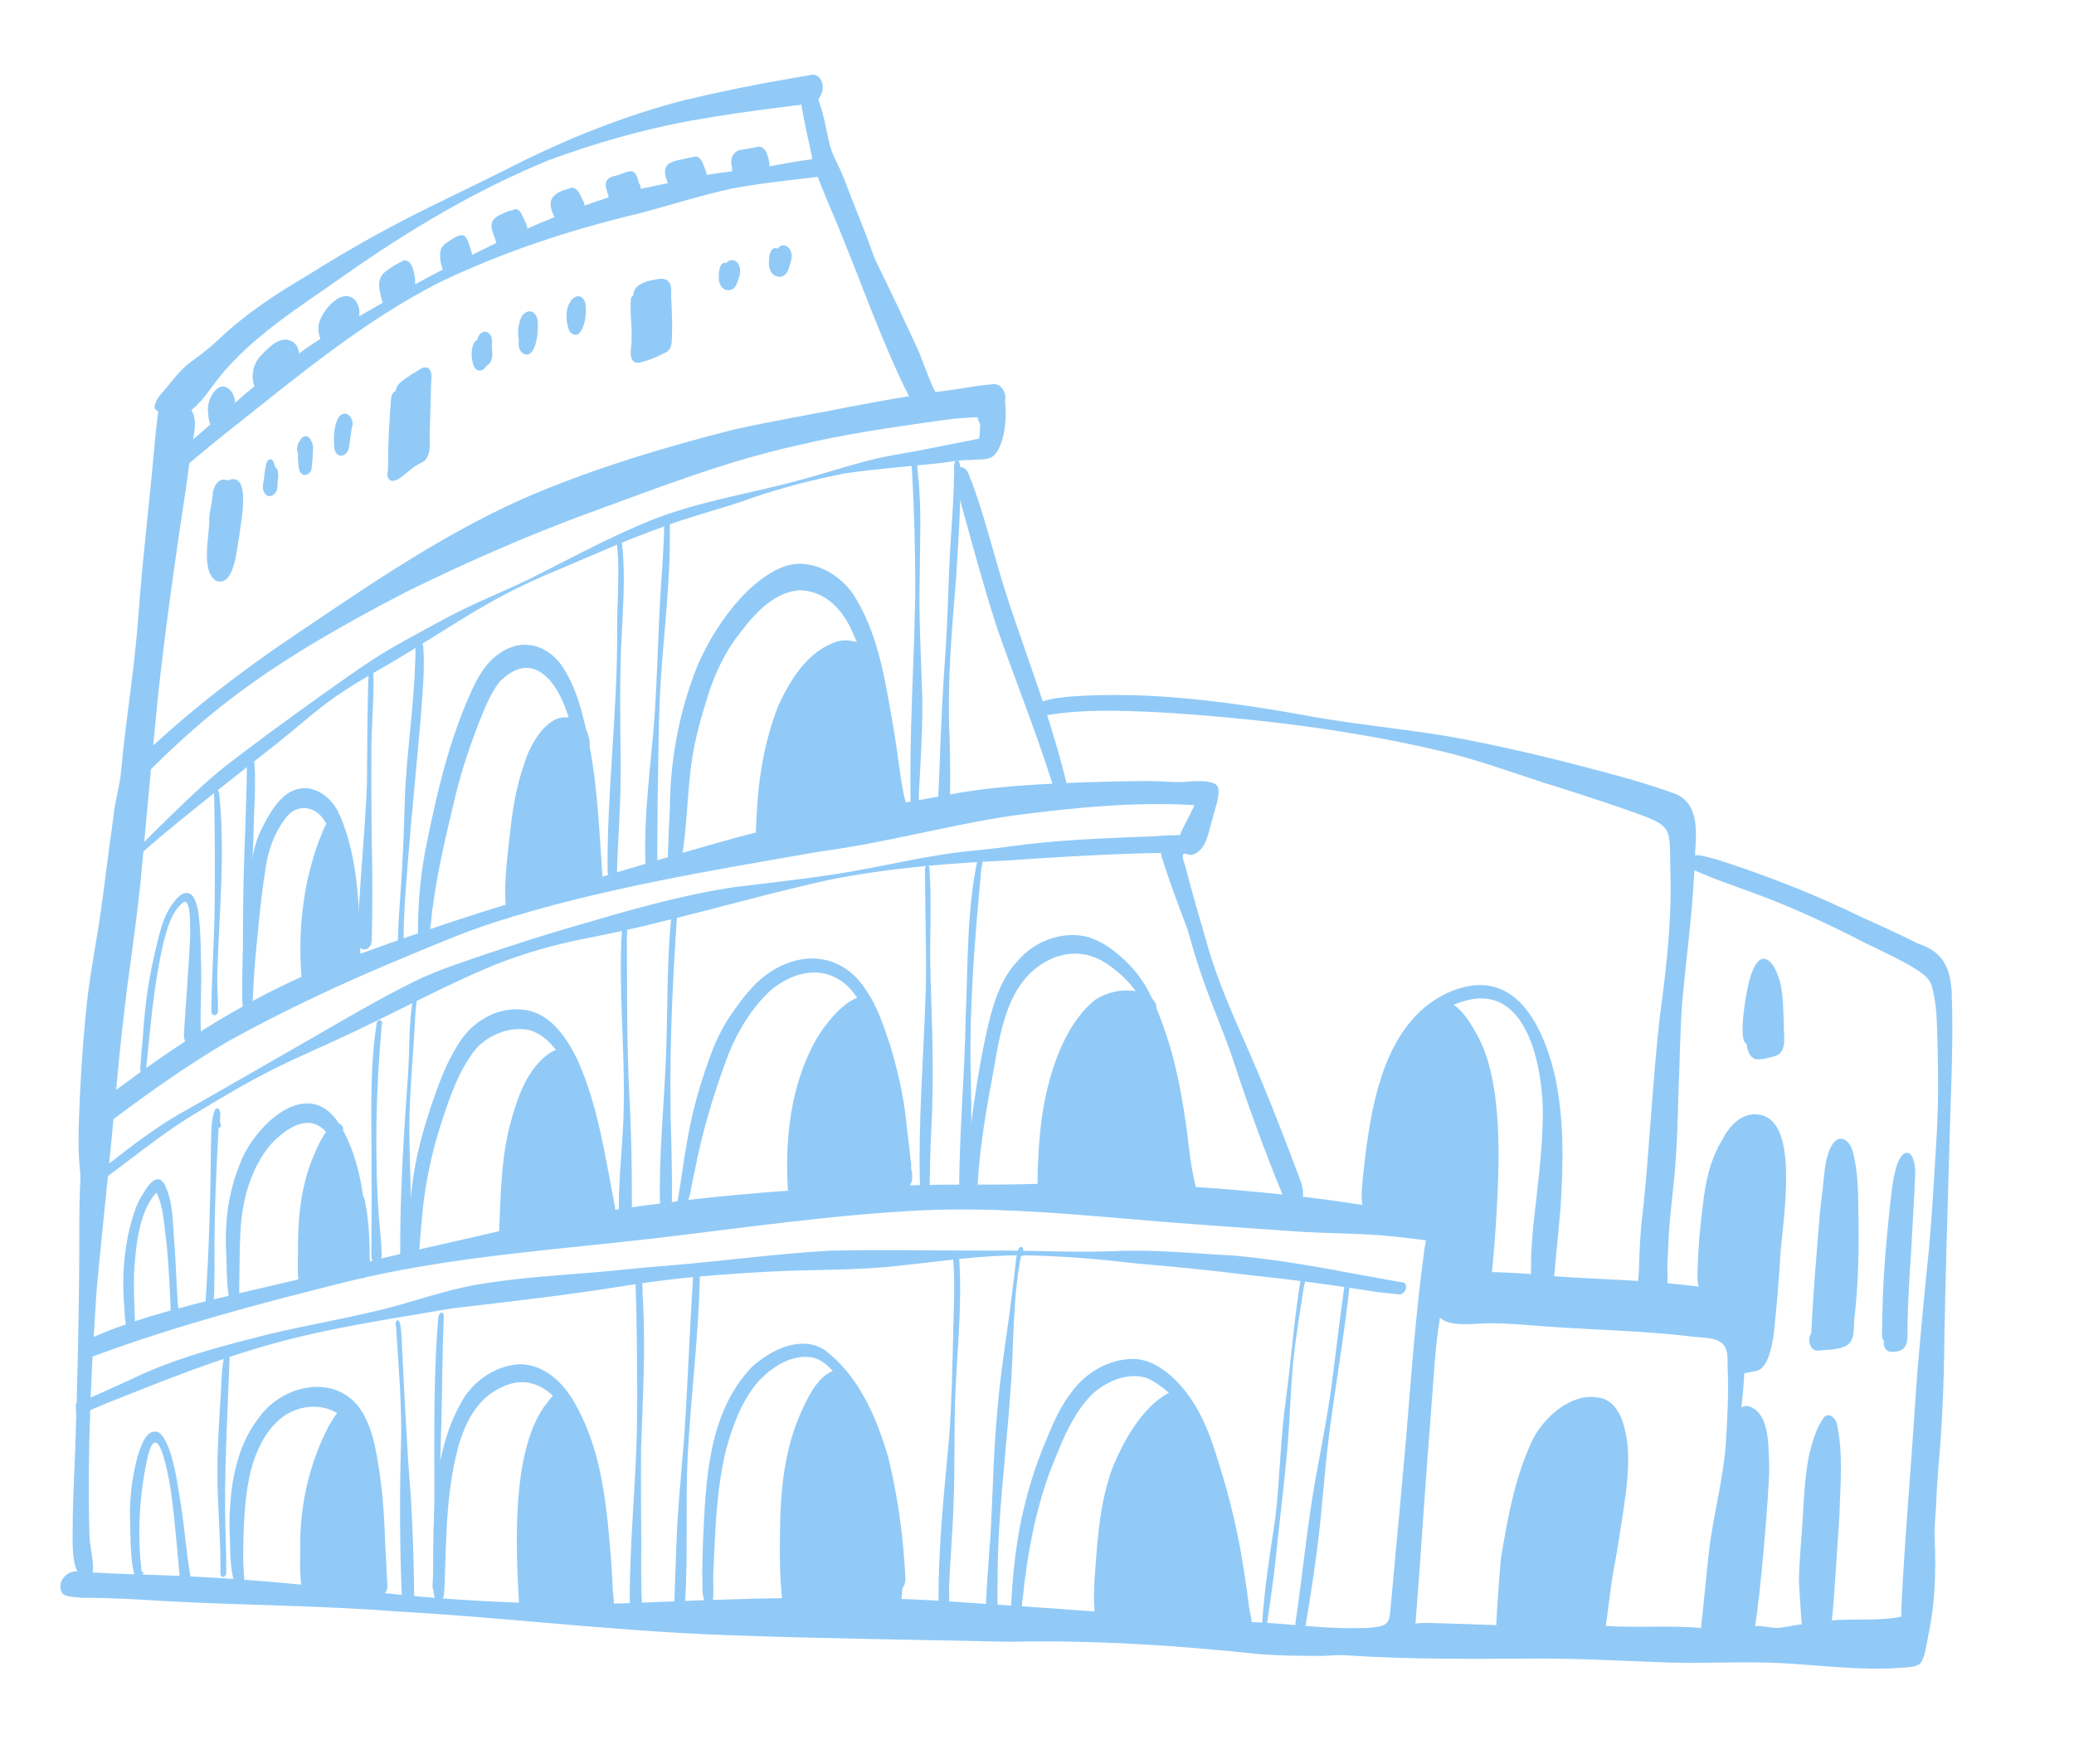 <svg width="294" height="250" viewBox="0 0 294 250" fill="none" xmlns="http://www.w3.org/2000/svg">
<g opacity="0.5" clip-path="url(#clip0_208_4651)">
<path d="M115.077 10.601C116.061 10.467 116.7 11.548 116.622 12.433C116.591 13.372 115.986 14.537 114.952 14.663C113.494 14.835 112.035 15.04 110.577 15.223C106.327 15.752 102.09 16.354 97.877 17.115C91.071 18.356 84.441 20.276 77.951 22.64C67.52 26.885 57.804 32.697 48.618 39.17C42.505 43.484 35.611 47.738 30.94 53.654C29.838 55.046 28.867 56.581 27.549 57.763C26.847 58.397 26.275 58.943 25.334 58.935C24.594 58.928 23.788 58.731 23.067 58.513C22.148 58.231 21.69 58.113 22.033 57.115C22.301 56.326 23.033 55.644 23.568 54.989C24.631 53.679 25.67 52.305 27.051 51.3C28.391 50.32 29.661 49.37 30.884 48.209C34.748 44.521 39.21 41.587 43.802 38.902C49.757 35.133 55.935 31.735 62.278 28.667C66.35 26.683 70.426 24.71 74.463 22.657C81.686 19.146 89.209 16.213 96.994 14.204C102.014 13.007 107.007 11.982 112.033 11.127C113.043 10.949 114.058 10.767 115.077 10.601Z" fill="#2496F0"/>
<path d="M32.245 68.095C35.761 66.659 34.094 74.123 33.943 75.81C33.568 77.494 33.328 83.217 30.652 82.338C28.334 80.861 29.794 75.723 29.664 73.325C29.745 72.389 30.08 71.162 30.121 70.325C30.14 69.206 30.875 67.511 32.245 68.095Z" fill="#2496F0"/>
<path d="M39.333 68.976C39.33 70.012 38.1 70.937 37.443 69.793C37.111 69.184 37.297 68.541 37.426 67.911C37.478 67.18 37.568 66.458 37.753 65.742C37.814 65.393 38.164 64.9 38.551 65.171C38.823 65.4 38.883 65.785 38.963 66.109C39.804 66.822 39.274 68.038 39.333 68.976Z" fill="#2496F0"/>
<path d="M44.341 63.955C44.356 64.695 44.265 65.434 44.191 66.168C44.199 67.198 42.94 67.87 42.456 66.731C42.248 65.94 42.226 65.127 42.248 64.333C41.984 63.706 42.095 62.929 42.552 62.432C42.909 61.57 43.84 61.656 44.117 62.519C44.387 62.939 44.45 63.469 44.341 63.955Z" fill="#2496F0"/>
<path d="M48.032 59.086C49.032 57.889 50.241 59.269 49.937 60.448C49.675 61.411 49.681 62.397 49.474 63.358C49.298 64.657 47.82 65.158 47.419 63.689C47.272 62.179 47.236 60.436 48.032 59.086Z" fill="#2496F0"/>
<path d="M60.939 60.69C60.785 62.175 61.292 64.009 60.261 65.243C59.925 65.508 59.404 65.694 59.091 65.937C58.146 66.343 56.099 68.851 55.201 67.983C54.858 67.637 54.883 67.14 54.978 66.704C55.047 65.611 55.031 64.518 55.043 63.427C55.087 61.56 55.221 59.693 55.333 57.825C55.465 57.144 55.257 55.631 56.093 55.437C56.158 54.495 56.985 54.009 57.677 53.521C58.299 53.073 58.77 52.8 59.376 52.435C60.911 51.383 61.33 52.748 61.123 54.095C61.072 56.242 60.995 58.639 60.939 60.69Z" fill="#2496F0"/>
<path d="M69.756 49.547C69.835 50.347 69.834 51.444 68.969 51.827C68.723 52.354 68.045 52.788 67.523 52.352C66.677 51.812 66.564 48.507 67.654 48.206C67.695 47.464 68.502 46.658 69.227 47.174C69.988 47.731 69.656 48.74 69.756 49.547Z" fill="#2496F0"/>
<path d="M76.242 46.538C76.28 47.716 75.645 51.5 73.859 49.854C73.48 49.372 73.493 48.706 73.535 48.127C73.371 47.165 73.44 46.15 73.784 45.225C74.042 44.419 75.029 43.702 75.752 44.425C76.296 44.957 76.263 45.834 76.242 46.538Z" fill="#2496F0"/>
<path d="M82.713 42.404C83.593 43.394 82.745 48.962 80.801 47.065C80.215 46.037 80.05 43.743 80.849 42.802C81.143 42.042 82.195 41.632 82.713 42.404Z" fill="#2496F0"/>
<path d="M95.279 46.6C95.179 47.747 95.553 49.657 94.126 50.061C93.104 50.618 92.011 51.065 90.883 51.341C90.576 51.411 90.252 51.475 89.953 51.333C88.974 50.678 89.613 49.145 89.519 48.154C89.64 46.214 89.243 44.235 89.441 42.316L89.447 42.316C89.455 42.283 89.468 42.256 89.481 42.223C89.529 42.086 89.631 41.969 89.759 41.905C89.796 40.144 91.938 39.779 93.327 39.542C94.783 39.297 95.288 40.281 95.128 41.586C95.174 43.257 95.3 44.922 95.279 46.6Z" fill="#2496F0"/>
<path d="M104.762 37.616C105.13 38.445 104.785 39.303 104.489 40.09C104.305 40.694 103.772 41.243 103.09 41.122C102.3 41.028 101.918 40.22 101.896 39.508C101.862 38.8 101.907 36.995 102.984 37.269C103.515 36.575 104.485 36.837 104.762 37.616Z" fill="#2496F0"/>
<path d="M112.092 35.612C112.417 36.326 112.085 37.072 111.895 37.772C111.734 38.545 111.152 39.427 110.253 39.197C109.409 39.06 108.981 38.194 108.997 37.405C108.979 36.62 109.078 34.768 110.277 35.235C110.783 34.399 111.829 34.8 112.092 35.612Z" fill="#2496F0"/>
<path d="M263.464 173.892C263.504 178.076 263.386 182.284 262.913 186.437C262.677 187.883 263.116 189.641 261.906 190.612C260.807 191.327 259.388 191.249 258.129 191.388C257.196 191.604 256.584 191.073 256.476 190.109C256.44 189.704 256.529 189.267 256.758 188.929C257.033 183.107 257.535 177.422 258.004 171.635C258.118 170.528 258.266 169.423 258.396 168.323C258.621 166.445 258.649 164.476 259.459 162.735C260.569 160.314 262.333 161.505 262.731 163.579C263.557 166.939 263.382 170.449 263.464 173.892Z" fill="#2496F0"/>
<path d="M270.407 187.36C270.304 189.548 271.001 191.758 267.894 191.591C267.241 191.455 266.909 190.662 267.082 190.046C266.782 189.825 266.779 189.333 266.783 189.003C266.797 187.078 266.856 185.15 266.932 183.223C267.072 179.391 267.418 175.836 267.792 172.097C268.051 169.852 268.177 167.564 268.824 165.388C269.041 164.511 269.929 162.607 270.951 163.746C271.813 165.284 271.384 167.116 271.387 168.779C271.209 171.791 271.065 174.799 270.893 177.811C270.661 180.988 270.495 184.169 270.407 187.36Z" fill="#2496F0"/>
<path d="M252.86 145.28C252.823 146.851 253.479 149.35 251.351 149.76C250.536 149.977 249.645 150.241 248.795 150.103C247.924 149.78 247.692 148.741 247.57 147.916C246.343 147.542 247.489 140.98 247.786 139.823C248.117 138.114 249.32 134.03 251.358 136.85C252.885 139.336 252.749 142.485 252.86 145.28Z" fill="#2496F0"/>
<path d="M24.207 185.728C24.018 181.943 23.892 178.145 23.387 174.385C23.164 172.579 23.019 170.683 22.175 169.035C19.593 171.768 19.214 177.09 18.988 180.698C18.956 182.824 19.036 184.95 19.121 187.077C19.117 187.139 19.119 187.206 19.12 187.268C20.815 186.708 22.506 186.204 24.207 185.728ZM26.249 147.597C26.13 147.343 26.061 147.008 26.07 146.6C26.204 144.285 26.371 141.978 26.543 139.671C26.511 138.841 27.688 127.93 26.226 127.816C26.076 127.807 25.895 127.908 25.684 128.152C24.224 129.522 23.712 131.622 23.204 133.46C22.163 137.908 21.635 142.392 21.173 146.909C21.064 148.022 20.96 149.141 20.84 150.253C20.778 150.607 20.776 150.994 20.731 151.36C22.544 150.074 24.384 148.818 26.249 147.597ZM23.855 223.293C24.392 223.315 24.923 223.332 25.46 223.354C25.075 219.299 24.782 215.29 24.211 211.257C23.945 209.504 22.398 200.456 20.938 206.494C19.74 211.833 19.428 217.44 20.093 222.85C20.118 222.796 20.154 222.759 20.204 222.762C20.227 222.763 20.248 222.776 20.275 222.8C20.349 222.872 20.333 223.044 20.235 223.083L20.235 223.089L20.234 223.094C20.238 223.117 20.248 223.14 20.252 223.168C21.45 223.204 22.652 223.246 23.855 223.293ZM46.262 116.767C46.191 116.645 46.121 116.523 46.044 116.406C45.391 115.29 44.356 114.615 43.285 114.537C42.375 114.468 41.439 114.824 40.694 115.707C38.849 117.954 37.91 120.756 37.569 123.612C36.927 127.597 36.614 131.613 36.216 135.631C36.019 137.706 35.916 139.788 35.819 141.87C38.083 140.646 40.392 139.498 42.74 138.447C42.214 131.897 42.96 125.271 45.224 119.114C45.481 118.588 45.811 117.533 46.262 116.767ZM44.399 163.961C44.727 163.193 45.379 161.565 46.223 160.442C45.496 159.607 44.69 159.221 43.858 159.158C42.017 159.02 40.043 160.458 38.453 162.122C35.465 165.602 34.26 170.341 34.073 174.841C33.968 177.153 33.941 179.463 33.924 181.78C33.883 182.264 33.934 182.788 33.919 183.291C36.707 182.643 39.506 182.006 42.29 181.335C42.149 180.095 42.24 178.723 42.237 177.604C42.203 172.972 42.57 168.27 44.399 163.961ZM46.549 202.215C46.845 201.691 47.274 200.934 47.791 200.283C45.668 198.997 42.831 199.088 40.492 200.537C37.831 202.29 36.364 205.401 35.565 208.391C34.769 211.616 34.569 215.242 34.506 218.491C34.434 220.362 34.482 222.089 34.627 223.817C34.619 223.844 34.612 223.872 34.605 223.899C34.75 223.908 34.889 223.917 35.034 223.932C37.59 224.126 40.144 224.347 42.697 224.591C42.443 222.549 42.58 220.452 42.557 218.402C42.629 212.791 43.983 207.199 46.549 202.215ZM76.123 150.878C76.77 150.135 77.76 149.19 78.798 148.818C77.767 147.455 76.487 146.327 74.784 145.941C74.595 145.912 74.412 145.889 74.222 145.878C71.677 145.685 69.094 146.816 67.41 148.726C64.951 151.819 63.7 155.693 62.481 159.39C61.398 162.798 60.591 166.292 60.117 169.834C59.861 171.76 59.712 173.699 59.557 175.632C59.479 176.069 59.528 176.638 59.404 177.095C60.849 176.76 62.294 176.431 63.738 176.107C66.08 175.593 68.419 175.04 70.757 174.503C70.976 169.495 71.013 164.431 72.267 159.544C73.081 156.488 74.041 153.323 76.123 150.878ZM80.611 101.715C80.588 101.641 80.564 101.567 80.541 101.492C79.556 98.245 77.586 94.875 74.89 94.672C73.68 94.58 72.328 95.122 70.851 96.597C69.274 98.575 68.389 101.257 67.482 103.468C66.384 106.405 65.408 109.373 64.656 112.416C63.391 117.661 62.032 123.247 61.354 128.517C61.223 128.996 61.177 130.454 60.976 131.69C64.522 130.479 68.088 129.32 71.672 128.234C71.446 125.124 71.878 121.983 72.196 118.884C72.591 115.348 73.055 111.789 74.269 108.428C75.03 105.598 77.568 101.155 80.611 101.715ZM77.047 199.485C77.355 199.135 77.834 198.387 78.369 197.816C77.229 196.759 75.896 196.032 74.4 195.916C73.418 195.843 72.364 196.029 71.242 196.563C67.481 198.152 65.669 202.109 64.762 205.853C63.637 210.385 63.377 214.718 63.201 219.309C63.109 221.313 63.09 223.322 62.987 225.325C62.959 225.676 62.949 226.19 62.781 226.555C66.358 226.824 69.967 227.022 73.565 227.147C73.118 218.973 72.527 206.211 77.047 199.485ZM115.67 147.361C116.745 145.502 119.196 142.269 121.503 141.428C120.046 139.181 118.094 138.018 115.957 137.856C113.853 137.696 111.571 138.51 109.4 140.222C106.654 142.709 104.655 145.976 103.269 149.394C101.222 154.858 99.517 160.412 98.46 166.106C98.252 166.653 98.015 168.637 97.584 170.065C102.283 169.525 106.986 169.092 111.694 168.766C111.243 161.46 112.046 153.829 115.67 147.361ZM121.466 91.013C121.256 90.518 121.04 90.028 120.812 89.538C119.501 86.489 117.166 83.936 113.717 83.675C113.617 83.668 113.51 83.662 113.404 83.655C109.186 83.951 106.364 87.737 104.026 90.866C102.206 93.517 100.944 96.484 100.055 99.569C99.124 102.534 98.352 105.553 97.951 108.641C97.639 111.202 97.477 113.778 97.271 116.352C97.143 117.867 96.998 119.375 96.752 120.876C100.213 119.867 103.684 118.887 107.161 117.979C107.115 117.271 107.253 116.507 107.239 115.834C107.475 110.458 108.354 105.021 110.334 100C112.078 96.23 114.605 92.145 118.811 90.874C119.687 90.683 120.602 90.751 121.466 91.013ZM118.055 194.312C117.219 193.42 116.279 192.588 115.052 192.383C114.903 192.357 114.752 192.342 114.607 192.327C111.857 192.115 109.202 193.948 107.427 195.88C105.113 198.629 103.843 202.065 102.916 205.495C101.556 211.103 101.388 216.915 101.129 222.654C101.049 224.021 101.214 225.408 101.068 226.765C104.327 226.65 107.585 226.557 110.846 226.504C110.434 222.515 110.541 218.48 110.618 214.476C110.828 209.787 111.478 205.041 113.321 200.689C114.266 198.576 115.705 195.217 118.055 194.312ZM128.847 56.155C128.588 55.646 128.357 55.122 128.106 54.659C126.464 51.242 125.191 48.111 123.792 44.675C121.769 39.544 119.816 34.388 117.639 29.32C117.059 27.918 116.463 26.514 115.93 25.092C115.925 25.086 115.925 25.075 115.92 25.069L115.915 25.069C111.801 25.573 107.667 25.969 103.597 26.761C99.265 27.709 95.036 29.074 90.749 30.21C80.982 32.532 71.366 35.669 62.307 40.017C51.61 45.465 42.356 53.199 33 60.607C31.296 61.945 29.617 63.318 27.96 64.709C27.579 64.97 27.23 65.357 26.842 65.641C26.709 66.595 26.577 67.55 26.455 68.511C24.919 78.71 23.444 88.913 22.341 99.173C22.128 101.331 21.925 103.491 21.723 105.645C27.303 100.519 33.313 95.874 39.533 91.55C50.679 84.036 61.737 76.236 74.064 70.716C83.719 66.523 93.84 63.468 104.032 60.882C109.469 59.666 115.049 58.745 120.461 57.656C123.287 57.117 126.06 56.608 128.847 56.155ZM138.861 61.698C138.912 61.164 138.934 60.622 138.94 60.085C138.745 59.793 138.636 59.472 138.584 59.139C137.022 59.198 135.469 59.291 133.924 59.513C126.949 60.498 120.061 61.449 113.281 63.068C102.895 65.34 92.876 69.28 82.949 72.901C74.288 76.093 65.834 79.846 57.55 83.906C49.17 88.263 40.889 92.9 33.329 98.579C29.103 101.768 25.154 105.289 21.405 109.017C21.083 112.457 20.767 115.891 20.445 119.325C23.578 116.219 26.688 113.111 30.011 110.195C32.594 107.972 35.297 106.087 37.966 104.037C42.846 100.502 47.702 96.916 52.717 93.569C55.751 91.592 59.013 89.91 62.143 88.191C66.316 85.844 70.786 84.109 75.099 82.044C80.767 79.186 86.281 76.189 92.156 73.792C98.857 71.088 106.05 70.027 112.991 68.144C117.346 67.017 121.723 65.427 126.126 64.6C130.365 63.875 134.602 63.01 138.787 62.169C138.819 62.014 138.846 61.859 138.861 61.698ZM155.297 141.67C156.949 140.626 159.049 140.13 160.989 140.487C160.087 139.216 158.957 138.115 157.698 137.168C156.191 135.988 154.625 135.307 152.978 135.182C151.706 135.085 150.391 135.316 149.02 135.902C142.052 139.093 141.668 147.915 140.325 154.492C139.644 158.296 139.034 162.115 138.725 165.97C138.674 166.61 138.64 167.252 138.577 167.892C140.186 167.897 141.801 167.898 143.411 167.876C144.635 167.846 145.859 167.816 147.083 167.792C147.063 166.951 147.082 166.113 147.123 165.275C147.216 162.991 147.376 160.701 147.681 158.43C148.497 152.743 150.637 145.353 155.297 141.67ZM168.81 115.163C168.981 114.86 169.15 114.485 169.341 114.116C160.734 113.599 152.111 114.486 143.592 115.593C134.464 116.941 125.548 119.462 116.39 120.662C100.868 123.379 85.196 125.902 70.166 130.698C65.714 132.132 61.305 134.04 57.022 135.82C48.606 139.312 40.33 143.172 32.355 147.582C26.692 150.9 21.336 154.684 16.082 158.621C15.919 160.419 15.751 162.211 15.566 164.002C15.536 164.303 15.505 164.609 15.475 164.909C19.055 162.099 22.687 159.343 26.691 157.175C32.592 153.833 38.352 150.482 44.225 147.133C49.006 144.382 53.741 141.566 58.693 139.127C62.153 137.429 65.842 136.272 69.48 135.033C73.546 133.67 77.636 132.37 81.753 131.184C89.161 129.017 96.558 126.849 104.191 125.726C110.576 124.945 116.965 124.276 123.282 123.048C126.562 122.419 129.824 121.723 133.121 121.196C136.595 120.602 140.11 120.43 143.585 119.909C150.241 118.999 156.96 118.793 163.665 118.53C164.862 118.398 166.068 118.39 167.27 118.364C167.685 117.203 168.485 115.971 168.81 115.163ZM165.687 197.414C164.78 196.579 163.77 195.872 162.643 195.337C162.187 195.185 161.722 195.094 161.253 195.059C161.253 195.059 161.253 195.059 161.248 195.059C158.993 194.89 156.704 195.989 155.011 197.423C151.912 200.431 150.422 204.62 148.842 208.541C146.712 214.347 145.58 220.513 144.976 226.566C144.916 226.814 144.885 227.215 144.851 227.661C148.285 227.898 151.723 228.147 155.156 228.39C154.906 225.318 155.301 222.236 155.515 219.165C155.84 215.507 156.346 211.816 157.589 208.344C159.061 204.546 161.904 199.355 165.687 197.414ZM181.796 169.307C179.17 162.889 176.773 156.306 174.625 149.7C173.295 145.871 171.655 142.152 170.354 138.308C169.591 136.083 168.959 134 168.377 131.836C167.12 128.454 165.806 125.085 164.744 121.638C164.637 121.362 164.58 121.118 164.566 120.899C163.225 120.91 161.883 120.932 160.546 120.983C154.803 121.177 149.068 121.523 143.335 121.925C134.597 122.335 125.83 123.017 117.248 124.769C105.905 127.289 94.856 130.739 83.449 132.925C78.858 133.807 74.333 135.063 69.996 136.807C63.447 139.509 57.224 142.887 50.827 145.923C46.826 147.856 42.727 149.564 38.752 151.538C34.826 153.514 31.069 155.764 27.321 158.049C23.625 160.292 20.109 163.083 16.679 165.645C16.22 165.997 15.761 166.343 15.302 166.69C14.746 172.169 14.163 177.714 13.677 183.137C13.539 185.255 13.406 187.369 13.285 189.483C14.34 189.028 15.242 188.676 15.703 188.481C16.415 188.212 17.132 187.955 17.848 187.709C17.628 186.665 17.675 185.548 17.562 184.494C17.322 180.986 17.56 177.451 18.391 174.032C18.732 172.705 19.107 171.373 19.723 170.141C20.387 169.024 22.057 165.635 23.345 167.905C24.671 170.625 24.464 173.752 24.751 176.687C24.94 179.218 25.012 181.915 25.186 184.418C25.175 184.691 25.252 185.071 25.29 185.443C27.657 184.802 30.037 184.218 32.428 183.651C32.092 181.67 32.166 179.598 32.062 177.593C31.829 173.256 32.366 168.884 34.059 164.864C35.879 159.895 43.167 152.564 47.724 158.762C47.842 158.932 47.955 159.101 48.068 159.276C48.118 159.279 48.168 159.288 48.217 159.302C48.604 159.578 48.691 159.892 48.625 160.218C50.202 163.06 50.998 166.278 51.475 169.505C51.582 169.668 51.665 169.875 51.698 170.056C52.315 172.917 52.383 175.854 52.425 178.774C54.333 178.3 56.245 177.843 58.163 177.398C57.735 176.346 58.019 175.121 57.976 174.016C58.036 171.624 58.225 169.234 58.581 166.865C59.215 162.482 60.552 158.233 62.051 154.078C62.842 151.939 63.786 149.831 65.017 147.91C67.002 144.597 70.946 142.414 74.832 143.212C78.269 143.931 80.409 147.256 81.852 150.185C84.795 156.723 85.773 163.928 87.153 170.901C87.208 171.1 87.213 171.296 87.185 171.468C90.134 171.02 93.091 170.623 96.046 170.265C96.559 167.364 96.905 164.43 97.445 161.536C98.103 157.664 99.165 153.862 100.507 150.167C101.233 148.063 102.179 146.028 103.39 144.156C105.087 141.681 106.882 139.168 109.458 137.594C114.319 134.562 119.712 135.471 122.828 140.414C124.397 142.746 125.282 145.444 126.165 148.091C127.23 151.589 128.053 155.179 128.453 158.821C128.632 160.713 128.923 162.595 129.091 164.487C129.166 164.805 129.194 165.165 129.155 165.521C129.316 166.343 129.49 167.328 128.966 167.995C129.533 167.98 130.095 167.97 130.661 167.961C132.773 167.903 134.887 167.896 137.001 167.899C136.997 167.345 137.06 166.778 137.037 166.256C137.073 164.954 137.188 163.656 137.304 162.354C137.963 156.578 138.802 150.786 140.116 145.119C140.91 141.927 141.935 138.633 144.263 136.198C146.613 133.417 150.463 131.923 154.055 132.763C156.435 133.439 158.427 135.025 160.117 136.782C161.498 138.173 162.522 139.822 163.354 141.576C163.623 141.85 163.832 142.177 163.927 142.547C163.937 142.648 163.937 142.749 163.919 142.848C164.572 144.418 165.115 146.042 165.649 147.631C166.936 151.793 167.662 156.049 168.261 160.346C168.582 163.009 168.85 165.635 169.511 168.24C173.604 168.497 177.713 168.866 181.796 169.307ZM201.919 177.084C201.98 176.651 202.052 176.219 202.145 175.799C199.938 175.499 197.728 175.248 195.508 175.064C191.511 174.786 187.501 174.798 183.498 174.524C175.147 173.934 166.794 173.383 158.459 172.631C149.295 171.861 140.084 171.127 130.88 171.536C118.013 172.162 105.336 174.039 92.564 175.545C78.915 177.108 65.204 178.035 51.772 181.05C51.62 181.147 51.443 181.192 51.271 181.165C50.122 181.429 48.966 181.709 47.821 182.007C36.446 184.843 25.12 187.884 14.103 191.908C13.776 192.027 13.449 192.147 13.122 192.272C13.017 194.202 12.93 196.134 12.854 198.066C12.957 198.022 13.061 197.978 13.165 197.935C15.089 197.109 16.974 196.208 18.883 195.359C24.987 192.428 31.488 190.775 38.011 189.123C44.261 187.634 50.524 186.643 56.681 184.941C60.734 183.779 64.759 182.446 68.951 181.864C73.82 181.105 78.741 180.775 83.654 180.389C87.323 180.087 90.978 179.65 94.651 179.382C102.332 178.76 109.98 177.683 117.682 177.264C125.218 177.081 132.764 177.269 140.3 177.254C146.191 177.192 152.084 177.555 157.968 177.331C163.677 177.056 169.385 177.677 175.08 177.966C181.105 178.534 187.067 179.585 193.006 180.724C194.965 181.043 196.907 181.456 198.872 181.769C199.328 181.831 199.393 182.406 199.265 182.751C199.116 183.162 198.712 183.517 198.257 183.455C196.871 183.295 195.476 183.18 194.094 182.948C188.46 182.046 182.92 181.341 177.305 180.748C171.765 180.043 166.158 179.507 160.62 179.031C158.161 178.737 155.704 178.488 153.237 178.3C150.486 178.088 147.73 177.954 144.968 177.921C139.134 177.886 133.394 178.764 127.619 179.382C121.678 180.067 115.727 179.913 109.772 180.2C102.617 180.564 95.513 181.098 88.448 182.268C80.343 183.574 72.189 184.491 64.039 185.447C55.604 186.917 47.068 188.118 38.822 190.411C30.921 192.581 23.33 195.604 15.745 198.634C14.76 199.048 13.776 199.462 12.786 199.865C12.584 205.68 12.517 211.492 12.672 217.336C12.691 218.921 13.11 220.464 13.191 222.043C13.207 222.318 13.194 222.614 13.111 222.872C15.088 222.984 17.068 223.064 19.049 223.132C18.381 221.075 18.497 215.92 18.42 214.919C18.383 212.005 18.774 209.085 19.55 206.273C19.97 205.023 20.739 202.328 22.507 203.015C24.489 204.494 25.222 210.782 25.643 213.283C26.188 216.654 26.395 220.071 27.003 223.429C29.032 223.528 31.06 223.649 33.086 223.793C33.077 223.764 33.067 223.736 33.063 223.713C32.518 221.322 32.659 218.801 32.532 216.357C32.538 210.967 33.325 205.222 36.754 200.868C40.385 195.811 48.64 194.52 51.722 200.815C52.689 202.656 53.127 204.704 53.487 206.731C54.151 210.54 54.477 214.385 54.578 218.237C54.674 220.46 54.832 222.676 54.912 224.897C54.925 225.212 54.795 225.601 54.53 225.797C55.354 225.888 56.179 225.973 56.998 226.058C58.53 226.205 60.08 226.341 61.632 226.461C61.331 225.624 61.51 224.65 61.435 223.772C61.413 222.433 61.407 221.089 61.407 219.745C61.468 212.426 61.855 204.462 65.793 198.075C67.521 195.457 70.434 193.54 73.613 193.358C77.242 193.334 80.037 196.146 81.637 199.157C85.461 205.963 86.05 214.006 86.671 221.636C86.732 222.726 86.776 223.815 86.853 224.906C86.821 225.514 87.041 226.468 87.019 227.279C87.355 227.277 87.692 227.27 88.029 227.264C91.958 227.107 95.887 226.944 99.821 226.804C99.446 225.712 99.621 224.441 99.552 223.3C99.546 221.693 99.602 220.089 99.652 218.486C100.04 209.973 100.34 200.267 106.585 193.745C109.213 191.351 113.452 189.203 116.837 191.291C121.796 194.994 124.323 201.025 125.975 206.783C126.961 210.915 127.661 215.135 128.035 219.369C128.175 220.799 128.265 222.227 128.349 223.665C128.38 224.154 128.225 224.738 127.902 225.16C127.888 225.652 127.851 226.142 127.782 226.625C130.383 226.715 132.987 226.856 135.589 227.041C138.163 227.214 140.736 227.392 143.315 227.57C143.348 227.141 143.392 226.707 143.395 226.293C143.495 224.793 143.611 223.295 143.783 221.8C144.413 215.776 145.877 209.855 148.235 204.27C149.236 201.803 150.299 199.328 151.962 197.226C153.979 194.469 157.276 192.588 160.734 192.603C164.859 192.727 168.437 197.099 170.156 200.527C171.282 202.697 172.056 205.024 172.767 207.358C174.369 212.402 175.576 217.561 176.364 222.794C176.594 224.219 176.78 225.647 176.976 227.076C176.998 227.889 177.358 228.947 177.438 229.904C182.233 230.059 186.997 230.817 191.822 230.761C192.921 230.751 194.019 230.775 195.106 230.603C196.992 230.301 196.955 229.638 197.123 227.851C197.604 222.597 198.101 217.343 198.582 212.088C198.835 209.305 199.088 206.516 199.33 203.732C200.062 194.826 200.698 185.92 201.919 177.084ZM217.372 173.501C217.94 168.369 218.656 163.118 218.71 158.055C218.741 152.1 216.891 140.278 208.722 141.614C207.809 141.775 206.918 142.049 206.07 142.416C207.548 143.438 208.53 145.134 209.386 146.677C213.156 153.357 212.551 165.428 212.075 173.018C211.936 175.332 211.741 177.638 211.529 179.942C211.517 180.048 211.515 180.165 211.508 180.288C213.348 180.358 215.183 180.423 217.018 180.583C216.997 180.279 217.005 179.977 217.039 179.705C217.006 177.637 217.181 175.566 217.372 173.501ZM235.264 144.307C236.147 137.644 236.97 131.045 236.797 124.322C236.599 116.746 237.588 117.244 230.138 114.622C226.411 113.347 222.67 112.117 218.902 110.957C213.979 109.355 209.1 107.571 204.049 106.404C191.013 103.353 177.673 101.779 164.324 100.953C158.962 100.707 153.639 100.485 148.442 101.363C149.46 104.54 150.391 107.745 151.192 110.991C152.013 110.953 152.833 110.921 153.654 110.882C156.783 110.787 159.918 110.693 163.052 110.699C164.867 110.717 166.68 110.954 168.491 110.776C169.428 110.684 171.689 110.568 172.447 111.259C173.316 112.064 172.031 115.124 171.876 116.083C171.363 117.562 171.206 119.613 169.906 120.673C169.605 120.923 169.221 121.14 168.821 121.171C168.629 121.187 167.922 120.93 167.834 120.991C167.418 121.284 167.874 122.237 167.979 122.624C168.927 126.278 169.996 129.983 171.063 133.622C172.518 138.852 174.747 143.812 176.921 148.757C179.468 154.56 181.597 160.04 183.804 165.883C184.208 167.05 184.834 168.237 184.704 169.506C184.702 169.545 184.699 169.589 184.691 169.628C185.053 169.667 185.409 169.712 185.771 169.752C188.231 170.046 190.687 170.39 193.136 170.773C192.899 169.549 193.085 168.273 193.185 167.042C193.385 165.185 193.558 163.32 193.858 161.48C194.982 153.662 197.386 144.374 205.178 140.731C214.232 136.635 218.494 144.583 220.355 152.196C221.739 158.384 221.612 164.624 221.239 170.832C221.033 173.321 220.793 175.809 220.553 178.296C220.442 178.995 220.452 180.003 220.29 180.883C224.258 181.176 228.242 181.308 232.213 181.552C232.275 180.738 232.35 179.993 232.336 179.494C232.428 176.868 232.537 174.238 232.891 171.635C233.852 162.547 234.246 153.396 235.264 144.307ZM244.621 204.997C244.848 201.282 245.064 197.562 244.905 193.84C244.854 192.605 245.057 191.241 244.107 190.381C243.167 189.538 241.179 189.604 240.01 189.458C233.606 188.67 226.977 188.518 220.499 188.101C217.322 187.896 214.009 187.521 210.811 187.556C209.083 187.576 205.415 188.13 204.129 186.739C203.356 191.371 203.181 196.22 202.793 200.898C202.134 208.913 201.302 222.101 200.654 230.116C201.776 229.929 203.069 230.049 204.34 230.078C206.932 230.14 209.516 230.246 212.106 230.335C212.136 228.781 212.672 221.57 212.764 220.915C213.712 215.08 214.79 209.157 217.354 203.843C219.341 200.233 223.584 196.854 227.577 198.358C229.64 199.35 230.304 202 230.642 204.21C231.055 207.551 230.585 210.936 230.103 214.248C229.661 217.182 229.208 220.121 228.644 223.03C228.444 224.076 227.791 229.398 227.635 230.452C231.923 230.743 236.861 230.33 241.124 230.743C241.506 227.592 242.057 220.959 242.528 217.82C243.222 213.547 244.237 209.328 244.621 204.997ZM273.464 176.791C273.908 171.674 274.201 166.548 274.505 161.422C274.778 156.888 274.777 152.347 274.652 147.81C274.562 145.207 274.594 142.555 273.911 140.027C273.591 138.339 271.84 137.568 270.59 136.751C268.591 135.635 266.486 134.691 264.431 133.667C258.951 130.832 253.355 128.248 247.535 126.187C245.217 125.325 242.861 124.545 240.604 123.524C240.473 123.466 240.331 123.406 240.189 123.342C239.88 129.609 239.03 135.837 238.459 142.088C238.146 146.284 238.129 150.493 237.933 154.691C237.835 157.954 237.787 161.226 237.533 164.48C237.302 168.071 236.742 171.635 236.551 175.229C236.497 176.63 236.403 178.03 236.355 179.432C236.36 180.244 236.404 181.064 236.387 181.875C237.858 182.017 239.328 182.182 240.798 182.347C240.601 181.825 240.628 180.937 240.628 180.584C240.693 177.224 240.982 173.866 241.421 170.529C241.779 167.399 242.47 164.252 244.148 161.541C245.243 159.364 247.232 157.334 249.875 158.098C255.386 159.804 252.388 174.541 252.304 179.194C252.1 181.919 251.93 184.36 251.647 187.007C251.493 188.923 251.054 194.052 248.849 194.334C248.314 194.379 247.804 194.548 247.277 194.638C247.175 196.267 247.034 197.898 246.848 199.527C246.931 199.442 247.031 199.376 247.146 199.327C247.691 199.132 248.295 199.421 248.747 199.724C250.957 201.324 250.667 205.683 250.802 208.183C250.717 212.315 249.516 226.387 248.79 230.45C249.854 230.383 251.189 230.814 252.295 230.715C253.203 230.621 254.508 230.294 255.415 230.216C255.362 230.079 255.044 224.779 255.029 224.661C254.89 222.765 255.565 215.827 255.617 213.932C255.751 211.427 255.938 208.902 256.401 206.435C256.851 204.52 257.399 202.494 258.554 200.876C259.296 200.133 260.159 200.954 260.372 201.746C261.346 206.073 260.849 210.599 260.742 214.992C260.606 216.54 259.92 228.119 259.678 229.655C262.867 229.401 266.37 229.783 269.5 229.139C269.639 222.704 271.085 205.625 271.46 199.199C271.834 193.042 272.832 182.932 273.464 176.791ZM274.496 212.489C274.437 214.322 274.169 216.181 274.25 218.016C274.443 222.636 274.333 227.169 273.359 231.699C273.153 232.66 272.898 235.029 272.203 235.752C271.639 236.344 270.08 236.336 269.185 236.397C263.795 236.793 258.034 236.018 252.603 235.722C247.205 235.429 241.765 235.816 236.36 235.628C230.189 235.415 224.045 235.047 217.859 235.074C208.863 235.115 199.65 235.22 190.723 234.605C189.556 234.526 188.441 234.692 187.264 234.696C184.37 234.705 181.48 234.658 178.594 234.455C166.753 233.187 154.869 232.431 142.955 232.693C129.641 232.39 116.328 232.245 103.02 231.752C94.108 231.44 85.224 230.682 76.34 229.918C69.592 229.339 62.844 228.759 56.078 228.38C45.125 227.537 34.131 227.525 23.169 226.911C19.353 226.683 15.516 226.443 11.713 226.468C11.469 226.436 11.217 226.42 10.972 226.399C10.386 226.357 9.794 226.314 9.241 226.111C8.683 225.886 8.537 225.267 8.565 224.725C8.61 223.827 9.348 223.05 10.172 222.794C10.434 222.732 10.704 222.715 10.973 222.721C10.01 220.998 10.375 216.872 10.308 215.25C10.381 211.946 10.52 208.641 10.665 205.341C10.719 203.777 10.766 202.213 10.808 200.653C10.791 200.294 10.774 199.935 10.758 199.575C10.755 199.435 10.753 199.289 10.751 199.149C10.75 199.076 10.749 199.004 10.748 198.931C10.788 198.916 10.822 198.902 10.863 198.882C11.002 194.071 11.106 189.279 11.171 184.469C11.207 182.025 11.226 179.579 11.239 177.134C11.242 175.913 11.246 174.688 11.244 173.467C11.244 171.407 11.289 169.344 11.391 167.279C11.427 166.525 11.336 165.915 11.269 165.189C11.104 163.353 11.114 161.411 11.167 159.573C11.332 153.895 11.703 148.063 12.294 142.395C12.757 137.956 13.67 133.58 14.289 129.168C14.896 124.845 15.403 120.51 16.027 116.188C16.211 113.786 16.996 111.462 17.195 109.095C17.391 106.773 17.666 104.439 17.964 102.106C18.607 97.035 19.291 91.933 19.655 86.834C20.187 79.421 21.072 72.272 21.73 64.99C21.882 63.376 22.043 61.516 22.229 59.983C22.282 59.41 22.356 58.849 22.431 58.282C22.518 57.61 22.901 56.957 23.504 56.631C24.183 56.265 24.995 56.377 25.657 56.727C28.058 58.226 27.765 60.134 27.368 62.264C28.128 61.59 28.87 61.015 29.187 60.704C29.4 60.522 29.614 60.334 29.827 60.151C29.511 59.471 29.514 58.614 29.464 57.889C29.504 56.447 30.914 53.719 32.553 55.216C33.018 55.66 33.293 56.371 33.338 57.085C33.416 57.017 33.492 56.955 33.569 56.886C34.373 56.142 35.208 55.438 36.063 54.759C35.52 53.219 35.902 51.423 37.107 50.267C38.172 49.203 39.713 47.514 41.347 48.366C42.011 48.699 42.342 49.397 42.382 50.11C43.358 49.377 44.371 48.69 45.405 48.038C45.242 47.502 45.097 46.961 45.132 46.392C45.183 44.425 48.521 40.362 50.408 42.636C50.871 43.213 51.05 44.031 50.903 44.755C50.902 44.783 50.894 44.81 50.887 44.838C51.119 44.707 51.358 44.576 51.59 44.445C52.48 43.93 53.364 43.42 54.248 42.91C54.22 42.83 54.197 42.744 54.174 42.67C54.032 42.241 53.931 41.804 53.852 41.362C53.628 40.374 53.691 39.365 54.436 38.661C55.292 37.97 56.291 37.339 57.288 36.898C58.556 36.798 58.874 39.242 58.852 40.125C58.85 40.158 58.849 40.186 58.847 40.209C58.848 40.197 58.855 40.181 58.856 40.159C58.858 40.209 58.855 40.254 58.853 40.298C60.142 39.584 61.448 38.882 62.763 38.203C62.432 37.304 62.235 36.155 62.521 35.266C62.86 34.599 63.555 34.245 64.076 33.897C64.431 33.684 64.811 33.439 65.225 33.37C66.037 33.112 66.336 34.15 66.529 34.739C66.663 35.195 66.859 35.655 66.925 36.124C68.065 35.552 69.211 34.985 70.361 34.43C70.237 34.081 70.161 33.684 70.018 33.379C70.026 33.419 70.041 33.459 70.055 33.493C69.436 32.01 69.435 31.052 71.075 30.372C71.587 30.084 72.147 29.907 72.711 29.769C73.014 29.592 73.355 29.602 73.624 29.876C73.913 30.174 74.051 30.575 74.219 30.944C74.45 31.367 74.691 31.897 74.761 32.4C76.03 31.835 77.314 31.289 78.603 30.77C78.553 30.672 78.514 30.575 78.48 30.5C77.388 28.237 78.496 27.287 80.644 26.744C81.73 26.146 82.257 27.652 82.626 28.397C82.778 28.658 82.858 28.904 82.871 29.134C84.001 28.729 85.141 28.342 86.285 27.977C86.255 27.835 86.225 27.687 86.183 27.55C86.007 26.873 85.574 26.079 86.13 25.448C86.446 25.048 86.966 24.985 87.428 24.868C88.151 24.684 88.863 24.236 89.613 24.255C90.263 24.531 90.386 25.339 90.567 25.944C90.754 26.18 90.836 26.482 90.824 26.772C92.103 26.488 93.398 26.228 94.671 25.96C94.474 25.343 94.192 24.733 94.284 24.072C94.467 22.947 95.714 22.812 96.625 22.595C97.263 22.434 97.915 22.318 98.556 22.195C98.758 22.191 98.902 22.228 99.074 22.34C99.581 22.764 99.766 23.475 99.975 24.081C100.101 24.308 100.158 24.552 100.166 24.788C101.373 24.583 102.583 24.424 103.798 24.271C103.788 24.069 103.789 23.867 103.757 23.669C103.411 22.472 103.928 21.295 105.268 21.205C105.939 21.051 106.648 21.023 107.305 20.829C107.837 20.661 108.324 21.022 108.565 21.468C108.862 22.102 109.104 22.89 109.067 23.571C111.08 23.221 113.084 22.82 115.113 22.567C115.299 22.545 113.14 14.146 113.498 13.072C114.914 8.827 116.707 16.352 116.94 17.38C117.403 19.396 117.535 20.955 118.487 22.767C119.574 24.834 120.264 27.066 121.154 29.227C122.162 31.669 123.094 34.146 123.987 36.632C125.416 39.604 126.879 42.562 128.255 45.565C128.923 46.99 129.608 48.404 130.247 49.838C130.455 50.277 132.369 55.603 132.669 55.56C133.512 55.44 134.36 55.325 135.208 55.216C137.19 54.914 138.659 54.637 140.576 54.471C141.787 54.195 142.637 55.496 142.506 56.602C142.498 56.725 142.484 56.853 142.46 56.974C142.778 59.144 142.428 62.313 141.34 64.02C140.405 65.428 139.198 65 137.807 65.192C135.779 65.16 133.753 65.649 131.714 65.79C127.713 66.2 123.696 66.52 119.711 67.11C115.312 67.976 110.947 69.091 106.707 70.538C102.421 72.112 97.875 73.154 93.634 74.808C88.703 76.554 83.946 78.73 79.126 80.757C76.233 81.919 73.396 83.264 70.658 84.733C66.309 87.114 62.173 89.856 57.941 92.429C54.936 94.301 51.795 95.94 48.831 97.882C45.389 100.102 42.506 102.799 39.326 105.326C36.199 107.8 33.052 110.251 29.935 112.743C26.717 115.34 23.432 117.923 20.326 120.69C20.261 121.368 20.196 122.053 20.131 122.732C19.495 130.278 18.198 137.749 17.395 145.278C17.039 148.363 16.747 151.418 16.466 154.463C17.852 153.464 18.95 152.682 19.434 152.292C19.604 152.169 19.774 152.045 19.944 151.927C19.799 151.375 19.951 150.751 19.969 150.187C20.078 149.074 20.171 147.955 20.263 146.841C20.537 142.295 21.186 137.93 22.306 133.567C22.65 132.093 23.047 130.596 23.748 129.245C24.356 128.141 26.021 125.452 27.362 127.053C28.096 128.219 28.162 129.679 28.302 131.02C28.454 132.799 28.454 134.584 28.494 136.367C28.628 139.785 28.344 142.885 28.468 146.179C30.424 144.947 32.415 143.762 34.431 142.634C34.256 141.772 34.377 140.823 34.325 139.957C34.374 136.932 34.435 133.895 34.664 130.876C34.775 129.544 34.859 128.201 35.043 126.88C35.454 123.894 35.632 120.792 36.833 117.995C37.72 116.187 38.674 114.298 40.178 112.926C43.147 110.38 46.59 112.163 48.084 115.347C50.382 120.546 50.817 126.396 51.026 132.018C51.047 132.927 51.064 133.829 51.074 134.736C51.077 134.871 51.079 135.022 51.086 135.179C53.805 134.191 56.529 133.22 59.257 132.277C59.228 131.76 59.249 131.24 59.259 130.726C59.345 126.762 59.772 122.803 60.615 118.926C62.032 111.966 63.685 105.01 66.593 98.502C67.573 96.201 68.824 93.856 71.002 92.48C74.56 90.106 78.439 91.821 80.289 95.402C81.731 97.883 82.469 100.701 83.102 103.484C83.456 104.183 83.679 105.194 83.577 105.747C84.737 111.832 84.964 118.05 85.402 124.218C85.402 124.224 85.401 124.235 85.406 124.247C88.502 123.327 91.6 122.395 94.696 121.481C94.618 120.675 94.772 119.817 94.749 119.027C94.81 117.513 94.888 116.007 94.954 114.494C95.014 108.082 96.111 101.757 98.339 95.733C100.305 90.219 105.279 82.687 110.843 80.41C114.784 78.809 119.264 81.318 121.291 84.771C124.791 90.566 125.627 97.443 126.792 103.987C127.251 106.692 127.53 109.665 128.05 112.284C128.091 112.707 128.272 113.217 128.414 113.724C130.318 113.395 132.217 113.061 134.118 112.704C139.086 111.722 144.134 111.327 149.185 111.073C146.847 103.648 143.919 96.417 141.358 89.062C139.108 82.108 137.366 75.365 135.436 68.492C135.332 68.004 135.224 67.499 135.339 67.003C135.754 65.652 136.971 66.192 137.351 67.28C139.061 71.575 140.209 76.069 141.513 80.501C142.928 85.483 144.737 90.332 146.393 95.234C146.878 96.624 147.351 98.02 147.812 99.421C149.121 98.937 150.923 98.815 151.731 98.72C163.401 97.878 175.069 99.578 186.522 101.656C192.634 102.722 198.81 103.304 204.926 104.304C211.747 105.509 218.528 107.087 225.212 108.855C229.454 109.966 233.74 111.103 237.837 112.653C240.95 114.331 240.435 118.156 240.269 121.258C240.742 121.131 241.254 121.287 241.735 121.395C242.973 121.68 244.187 122.075 245.39 122.475C251.689 124.594 257.865 127.041 263.833 129.962C266.56 131.186 269.28 132.42 271.949 133.763C275.373 134.867 276.417 137.083 276.663 140.496C276.946 148.15 276.496 155.775 276.308 163.427C276.065 172.324 275.76 181.223 275.617 190.127C275.568 196.097 275.311 202.066 274.776 208.017C274.66 209.51 274.544 210.998 274.496 212.489Z" fill="#2496F0"/>
<path d="M178.908 230.254C179.22 225.196 180.016 220.173 180.784 215.172C181.442 209.497 181.499 203.762 182.313 198.103C183.034 192.69 183.419 187.261 184.294 181.875C184.349 181.626 184.367 181.347 184.547 181.157C184.838 180.901 185.107 181.338 184.977 181.632C185.018 181.78 184.978 181.973 184.871 182.067C184.327 185.745 183.67 189.427 183.309 193.127C182.954 196.733 182.89 200.356 182.602 203.966C182.167 209.47 181.454 214.945 180.886 220.435C180.561 223.746 180.04 227.039 179.589 230.308C179.543 230.865 178.883 230.918 178.908 230.254Z" fill="#2496F0"/>
<path d="M183.626 230.118C184.631 223.301 185.267 216.55 186.434 209.827C187.241 205.443 188.105 201.064 188.718 196.646C189.322 192.104 189.838 187.529 190.48 183.012C190.584 182.425 190.487 181.748 190.843 181.244C190.988 181.09 191.208 181.155 191.298 181.323C191.445 181.668 191.308 182.062 191.291 182.419C190.542 189.281 189.37 196.082 188.459 202.922C187.73 208.564 187.424 214.255 186.667 219.896C186.189 223.404 185.677 226.916 185.067 230.399C184.811 231.525 183.531 231.277 183.626 230.118Z" fill="#2496F0"/>
<path d="M133.049 227.039C132.991 219.114 133.865 211.252 134.577 203.37C134.911 198.57 135.012 193.661 135.121 188.871C135.178 185.459 135.398 182.041 135.129 178.632C135.105 178.3 135.149 177.782 135.57 177.769C136.035 177.865 135.923 178.491 135.996 178.848C136.357 184.805 135.738 190.751 135.466 196.696C135.189 202.193 135.405 207.693 135.167 213.193C135.047 217.07 134.687 220.944 134.556 224.821C134.42 225.736 134.97 227.618 133.824 227.91C133.349 227.976 133.062 227.46 133.049 227.039Z" fill="#2496F0"/>
<path d="M139.964 228.441C139.783 228.194 139.725 227.877 139.743 227.576C139.78 226.817 139.816 226.058 139.864 225.294C140.025 222.634 140.259 219.978 140.426 217.312C140.744 211.51 140.834 205.693 141.388 199.9C141.769 194.986 142.561 190.216 143.205 185.402C143.408 183.758 143.611 182.136 143.809 180.491C143.987 179.349 143.951 178.143 144.361 177.055C144.531 176.662 144.999 176.535 145.046 177.137C145.072 177.34 145.001 177.588 145.01 177.79C145.104 178.087 144.789 178.185 144.772 177.836C143.488 184.194 143.756 190.738 143.24 197.183C142.785 203.559 142.067 209.908 141.656 216.286C141.484 219.131 141.404 221.931 141.411 224.764C141.415 225.682 141.402 226.605 141.406 227.529C141.414 228.028 141.16 228.678 140.612 228.745C140.357 228.785 140.119 228.652 139.964 228.441Z" fill="#2496F0"/>
<path d="M89.284 228.003C89.163 219.469 90.101 211.113 90.287 202.604C90.388 196.872 90.291 191.162 90.202 185.429C90.162 184.195 90.116 182.96 90.092 181.727C90.086 181.469 90.051 181.137 90.199 180.911C90.199 180.911 90.199 180.911 90.199 180.917C91.242 179.75 91.043 183.461 91.12 183.93C91.538 190.954 91.123 198.027 90.885 205.044C90.801 211.04 90.947 217.033 90.891 223.031C90.92 224.618 90.91 226.212 91.035 227.799C91.076 228.305 90.759 228.98 90.205 229.046C89.652 229.106 89.275 228.5 89.284 228.003Z" fill="#2496F0"/>
<path d="M95.48 229.516C95.695 225.012 95.775 220.505 96.018 216.002C96.305 210.976 96.871 205.967 97.164 200.941C97.554 194.27 97.826 187.592 98.244 180.922C98.264 180.604 98.257 180.268 98.344 179.96C98.429 179.669 98.769 179.438 99.028 179.695C99.325 180.05 99.191 180.573 99.209 181C99.019 189.682 97.874 198.293 97.454 206.961C97.18 213.483 97.524 220.155 97.139 226.653C96.991 227.685 97.601 230.209 96.322 230.482C95.814 230.539 95.496 229.971 95.48 229.516Z" fill="#2496F0"/>
<path d="M57.008 227.425C56.649 219.548 56.627 211.574 56.868 203.707C56.931 198.499 56.467 193.291 56.147 188.104C56.141 187.835 56.003 187.535 56.142 187.292C56.223 187.152 56.419 187.074 56.545 187.211C56.834 187.688 56.784 188.312 56.891 188.845C57.289 196.713 57.62 204.588 58.261 212.444C58.53 217.365 58.703 222.296 58.719 227.224C58.673 228.408 57.227 228.765 57.008 227.425Z" fill="#2496F0"/>
<path d="M61.311 224.873C61.934 212.332 61.101 199.762 62.082 187.239C62.152 186.84 62.096 186.31 62.475 186.071C62.963 185.889 62.906 186.619 62.898 186.92C62.692 191.644 62.701 196.336 62.583 200.997C62.411 206.602 62.243 212.055 62.398 217.63C62.409 219.422 62.516 221.209 62.555 222.997C62.503 223.749 62.698 224.573 62.412 225.283C62.042 225.904 61.297 225.538 61.311 224.873Z" fill="#2496F0"/>
<path d="M31.245 223.017C31.327 218.135 30.785 213.269 30.822 208.39C30.819 205.21 31.035 202.038 31.217 198.858C31.387 196.77 31.341 194.639 31.712 192.575C31.809 192.094 32.404 191.817 32.543 192.459C32.296 199.62 31.862 206.815 31.907 213.978C31.95 216.959 32.089 219.935 32.07 222.918C32.097 223.557 31.304 223.782 31.245 223.017Z" fill="#2496F0"/>
<path d="M29.141 184.397C29.65 176.988 29.845 169.493 29.905 162.085C29.988 160.494 29.867 158.757 30.482 157.273C30.606 157.085 30.872 157.04 31.029 157.212C31.442 157.781 31.045 158.568 31.235 159.218C31.43 159.409 31.302 159.927 30.994 159.835C30.665 165.631 30.401 171.443 30.408 177.237C30.405 179.616 30.418 182.002 30.314 184.375C30.262 185.295 29.185 185.401 29.141 184.397Z" fill="#2496F0"/>
<path d="M52.644 178.138C52.684 173.298 52.69 168.456 52.668 163.612C52.64 157.357 52.434 151.152 53.403 144.999C53.46 144.711 53.832 144.415 54.065 144.721C54.259 144.929 54.116 145.256 54.097 145.462C53.301 154.403 53.092 163.386 53.686 172.342C53.849 174.216 54.079 176.084 54.107 177.961C54.12 178.387 53.894 178.95 53.414 179.004C52.95 179.064 52.646 178.552 52.644 178.138Z" fill="#2496F0"/>
<path d="M56.733 177.762C56.686 169.199 57.237 160.758 57.843 152.247C58.072 148.773 57.929 145.249 58.509 141.808C58.554 141.526 58.957 141.277 59.076 141.71C59.044 142.486 58.858 143.297 58.859 144.098C58.567 150.282 57.838 156.456 58.066 162.657C58.172 167.668 58.399 172.727 58.192 177.73C58.129 178.834 56.791 178.975 56.733 177.762Z" fill="#2496F0"/>
<path d="M87.72 171.345C87.682 166.494 88.371 161.684 88.416 156.838C88.602 148.497 87.634 140.157 88.161 131.826C88.213 131.448 88.284 130.669 88.796 130.813C88.97 130.908 89.023 131.135 88.983 131.329C88.893 131.866 88.892 132.415 88.864 132.956C88.902 140.398 88.834 147.846 89.22 155.282C89.501 160.556 89.59 165.841 89.568 171.125C89.619 172.634 87.853 173.072 87.72 171.345Z" fill="#2496F0"/>
<path d="M93.568 171.079C93.378 164.002 94.093 157.065 94.394 150.025C94.694 142.911 94.45 135.797 95.308 128.724C95.402 128.294 95.34 127.405 95.928 127.509C96.07 127.563 96.115 127.739 96.112 127.89C96.101 128.332 96.04 128.77 96.012 129.216C95.286 139.813 94.794 150.436 95.144 161.056C95.221 164.386 95.304 167.716 95.23 171.043C95.156 172.309 93.66 172.478 93.568 171.079Z" fill="#2496F0"/>
<path d="M130.432 168.843C130.105 159.21 130.957 149.55 131.246 139.933C131.341 134.655 131.139 129.379 131.133 124.105C131.178 123.649 130.955 123.008 131.362 122.692C131.581 122.594 131.704 122.781 131.736 122.979C131.737 122.973 131.742 122.968 131.742 122.968C132.118 128.069 131.737 133.162 131.905 138.273C132.137 145.571 132.417 152.911 132.011 160.203C131.859 163.071 131.825 165.946 131.763 168.82C131.698 169.846 130.505 170.006 130.432 168.843Z" fill="#2496F0"/>
<path d="M135.975 169.503C135.91 161.068 136.756 152.662 136.886 144.234C137.239 136.72 137.001 129.058 138.607 121.679C138.671 121.375 139.117 120.793 139.35 121.373C139.383 122.008 139.146 122.659 139.094 123.305C138.214 132.795 137.398 142.317 137.597 151.858C137.749 157.668 137.665 163.479 137.788 169.292C137.844 170.74 136.123 171.181 135.975 169.503Z" fill="#2496F0"/>
<path d="M29.958 143.334C29.996 138.521 30.354 133.617 30.424 128.824C30.508 123.287 30.447 117.729 30.345 112.203C30.523 111.688 31.03 111.905 31.061 112.394C31.977 120.949 31.036 129.528 30.803 138.09C30.757 139.801 30.908 141.506 30.902 143.219C30.939 143.961 30.021 144.205 29.958 143.334Z" fill="#2496F0"/>
<path d="M34.375 140.946C34.457 135.778 34.409 130.468 34.518 125.33C34.65 119.191 35.031 113.017 35 106.896C36.67 104.398 36.047 114.52 36.025 115.14C35.881 120.847 35.608 126.54 35.279 132.241C35.173 134.552 35.079 136.864 35.03 139.167C35.021 139.754 35.007 140.341 34.992 140.928C34.988 141.09 34.875 141.285 34.7 141.307C34.507 141.335 34.369 141.124 34.375 140.946Z" fill="#2496F0"/>
<path d="M50.694 133.386C50.852 125.933 51.743 118.521 52.018 111.081C52.085 105.722 52.028 100.366 52.274 95.013C52.276 94.8 52.278 94.582 52.336 94.373C52.427 94.088 52.826 94.068 52.859 94.434C52.948 95.167 52.918 95.916 52.939 96.661C52.968 99.591 52.712 102.509 52.652 105.438C52.645 110.034 52.637 114.636 52.696 119.236C52.821 123.946 52.811 128.676 52.696 133.377C52.555 134.902 50.792 135.032 50.694 133.386Z" fill="#2496F0"/>
<path d="M56.404 133.245C56.483 129.399 56.906 125.602 57.062 121.76C57.299 117.984 57.295 114.2 57.532 110.425C57.977 104.126 58.897 97.852 58.9 91.532C59.024 90.454 59.973 90.793 60.008 91.752C60.234 95.126 59.875 98.524 59.625 101.889C59.039 108.744 58.335 115.586 57.793 122.444C57.572 125.257 57.345 128.076 57.252 130.897C57.248 131.686 57.221 132.479 57.207 133.234C57.205 133.447 57.054 133.7 56.829 133.726C56.575 133.754 56.401 133.475 56.404 133.245Z" fill="#2496F0"/>
<path d="M86.127 123.575C86.031 112.4 87.497 101.268 87.485 90.093C87.406 85.536 87.953 81.013 87.388 76.51C87.357 76.296 87.463 76.034 87.692 76.048C88.176 76.202 88.098 76.902 88.202 77.312C88.676 81.725 88.297 86.169 88.104 90.59C87.817 96.064 87.923 101.451 87.973 106.913C88.042 111.261 87.849 115.599 87.605 119.939C87.561 120.827 87.505 121.713 87.489 122.602C87.461 123.222 87.613 124.194 86.829 124.364C86.393 124.426 86.148 123.957 86.127 123.575Z" fill="#2496F0"/>
<path d="M91.503 122.328C91.232 115.386 92.269 108.498 92.78 101.593C93.208 95.389 93.289 89.169 93.7 82.964C93.924 80.022 94.099 77.054 94.176 74.115C94.201 73.819 94.598 73.559 94.809 73.863C94.999 74.138 94.962 74.466 94.947 74.784C94.954 75.843 94.961 76.901 94.939 77.958C94.806 85.088 93.802 92.162 93.513 99.282C93.333 103.778 93.335 108.212 93.234 112.684C93.227 116.026 93.161 119.045 93.171 122.292C93.097 123.559 91.611 123.74 91.503 122.328Z" fill="#2496F0"/>
<path d="M129.079 113.849C128.897 104.041 129.56 94.358 129.736 84.572C129.774 78.243 129.576 71.91 129.226 65.595C129.192 65.246 129.622 64.909 129.845 65.287C130.085 65.94 130.055 66.689 130.14 67.377C130.674 72.202 130.386 77.061 130.374 81.902C130.22 87.581 130.574 93.123 130.736 98.77C130.816 103.221 130.499 107.657 130.282 112.1C130.147 112.825 130.565 114.295 129.703 114.538C129.341 114.588 129.08 114.185 129.079 113.849Z" fill="#2496F0"/>
<path d="M133.199 114.494C133.013 114.247 132.964 113.942 132.972 113.634C133.027 112.143 133.12 110.648 133.169 109.157C133.365 103.257 133.656 97.364 134.086 91.479C134.323 87.692 134.41 83.896 134.585 80.106C134.751 75.85 135.191 71.606 135.239 67.344C135.324 66.627 135.087 65.923 135.455 65.336C136.114 64.935 136.096 66.194 136.134 66.577C136.24 71.6 135.846 76.535 135.561 81.539C134.952 89.114 134.241 96.695 134.606 104.303C134.706 107.355 134.711 110.412 134.665 113.466C134.794 114.275 133.924 115.368 133.199 114.494Z" fill="#2496F0"/>
</g>
<defs>
<clipPath id="clip0_208_4651">
<rect width="279.793" height="232.044" fill="white" transform="translate(14.511) rotate(3.585)"/>
</clipPath>
</defs>
</svg>
